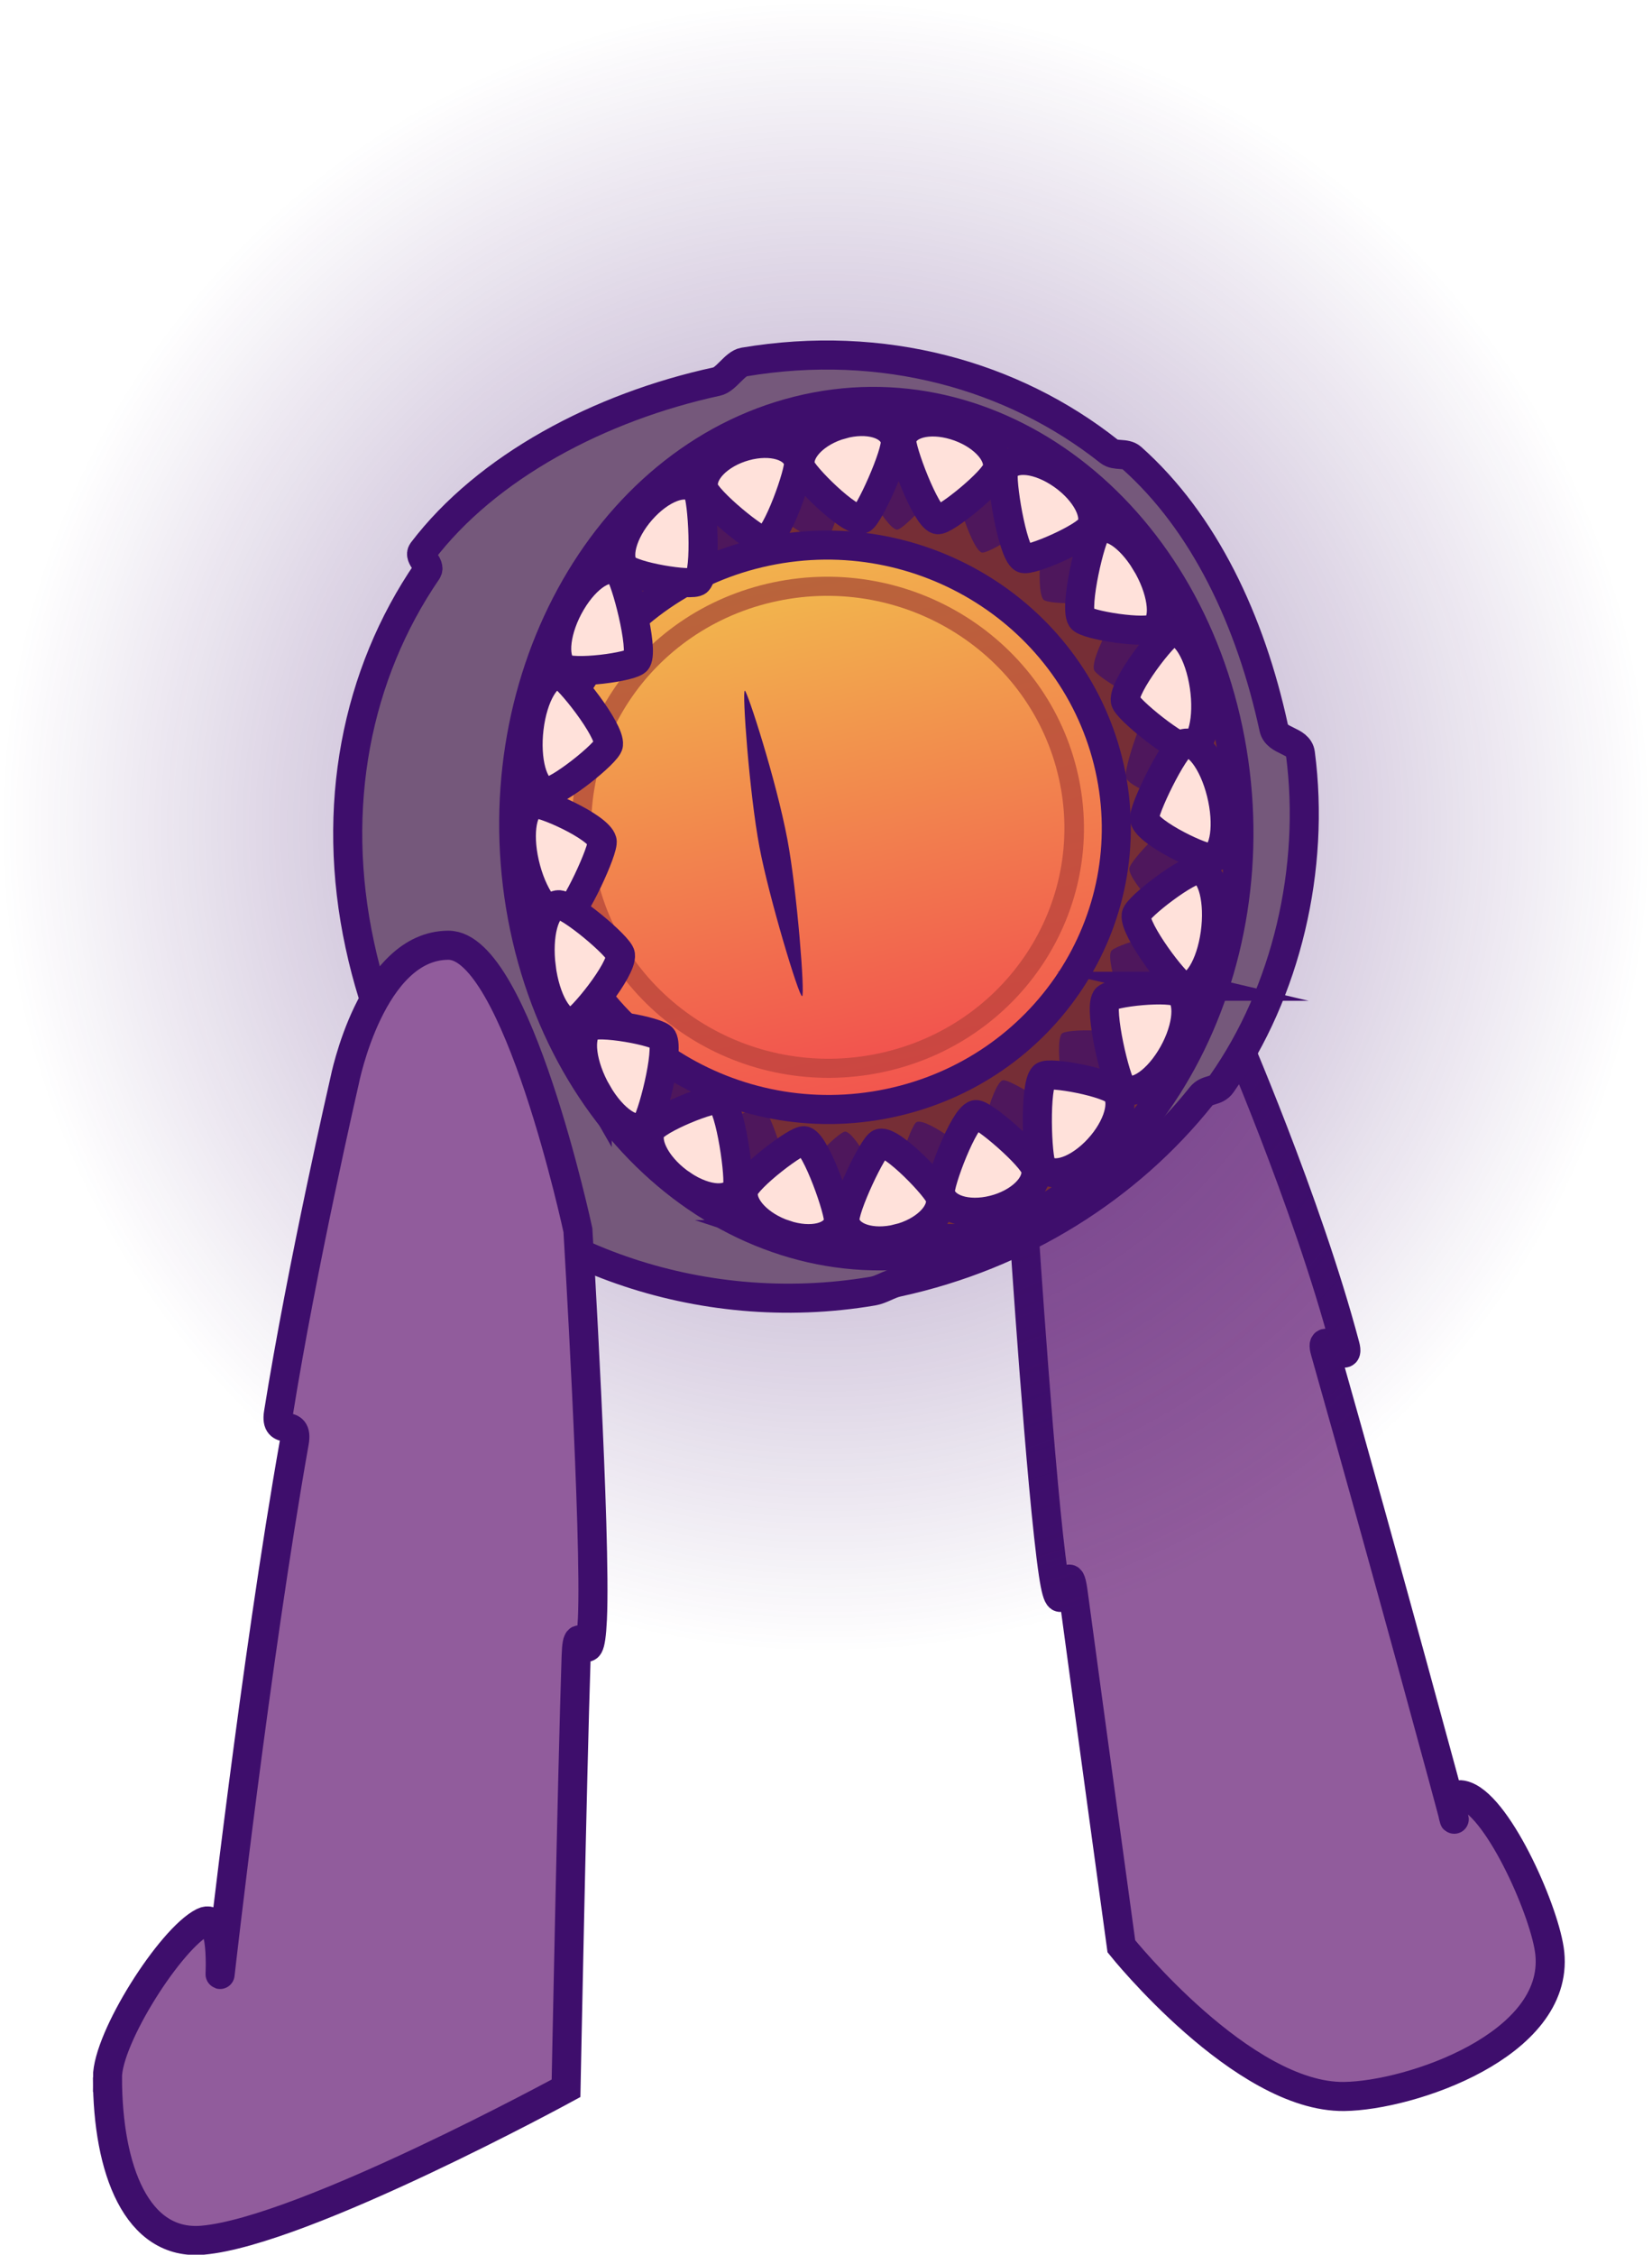 <svg version="1.1" xmlns="http://www.w3.org/2000/svg" xmlns:xlink="http://www.w3.org/1999/xlink" width="142.132" height="193.843" viewBox="0,0,142.132,193.843"><defs><radialGradient cx="76.966" cy="213.802" r="71.051" gradientUnits="userSpaceOnUse" id="color-1"><stop offset="0" stop-color="#3e0e6b" stop-opacity="0.514"/><stop offset="1" stop-color="#3e0e6b" stop-opacity="0"/></radialGradient><linearGradient x1="71.836" y1="190.143" x2="82.41" y2="237.578" gradientUnits="userSpaceOnUse" id="color-2"><stop offset="0" stop-color="#f2b34d"/><stop offset="1" stop-color="#f2544e"/></linearGradient><linearGradient x1="72.429" y1="192.803" x2="81.817" y2="234.918" gradientUnits="userSpaceOnUse" id="color-3"><stop offset="0" stop-color="#b9643b"/><stop offset="1" stop-color="#cb4641"/></linearGradient><linearGradient x1="72.786" y1="194.409" x2="81.459" y2="233.312" gradientUnits="userSpaceOnUse" id="color-4"><stop offset="0" stop-color="#f2b34d"/><stop offset="1" stop-color="#f2544e"/></linearGradient></defs><g transform="translate(-5.9,-142.736)"><g data-paper-data="{&quot;isPaintingLayer&quot;:true}" fill-rule="nonzero" stroke-linecap="butt" stroke-linejoin="miter" stroke-miterlimit="10" stroke-dasharray="" stroke-dashoffset="0" style="mix-blend-mode: normal"><path d="M121.545,322.976c-8.734,0.109 -19.167,-12.911 -19.167,-12.911c0,0 -2.739,-19.951 -4.143,-30.394c-0.535,-3.976 -0.891,3.868 -1.714,-1.643c-1.056,-7.075 -2.541,-29.793 -2.541,-29.793c0,0 1.933,-26.376 7.785,-26.968c5.651,-0.572 9.069,7.218 10.187,9.387c0.191,0.371 -0.12,0.453 -0.12,0.453c0,0 6.489,14.869 9.794,27.317c0.544,2.05 -2.322,-1.648 -1.721,0.474c5.21,18.367 10.995,39.71 11.111,40.241c0.079,0.361 -0.921,-2.723 0.999,-1.993c2.919,1.111 6.886,10.137 7.226,13.535c0.788,7.882 -11.982,12.224 -17.697,12.295z" data-paper-data="{&quot;index&quot;:null}" fill="#915c9c" stroke="#3e0e6c" stroke-width="2.5"/><path d="" data-paper-data="{&quot;index&quot;:null}" fill="#915c9c" stroke="#3e0e6c" stroke-width="2.5"/><path d="M13.91,246.549c-18.085,-34.824 -4.516,-77.716 30.309,-95.802c34.824,-18.085 77.716,-4.516 95.802,30.309c18.085,34.824 4.516,77.716 -30.309,95.802c-34.824,18.085 -77.716,4.516 -95.802,-30.309z" fill="url(#color-1)" stroke="none" stroke-width="0"/><g><path d="M36.861,224.006c-2.584,-11.942 -0.275,-23.33 5.789,-32.172c0.357,-0.52 -0.784,-1.196 -0.402,-1.698c5.518,-7.245 15.202,-12.407 25.337,-14.601c0.781,-0.169 1.539,-1.543 2.312,-1.674c11.962,-2.014 23.158,1.14 31.423,7.681c0.555,0.439 1.414,0.088 1.942,0.557c6.244,5.552 10.227,13.974 12.231,23.233c0.256,1.183 2.135,1.015 2.288,2.184c1.296,9.901 -1.215,20.513 -6.774,28.406c-0.497,0.706 -1.234,0.397 -1.776,1.075c-6.244,7.81 -15.384,13.658 -26.116,15.981c-0.73,0.158 -1.39,0.633 -2.122,0.757c-15.064,2.556 -29.902,-3.14 -38.02,-12.684c-0.864,-1.016 0.82,-0.951 0.058,-2.085c-2.83,-4.215 -4.931,-9.234 -6.17,-14.959zM82.809,229.656c17.508,-3.789 13.07,-8.73 9.281,-26.238c-3.789,-17.508 -1.951,-5.368 -19.459,-1.579c-17.508,3.789 -5.984,-3.441 -2.195,14.067c3.789,17.508 -4.827,21.389 12.681,17.6z" fill="#75587b" stroke="#3e0e6c" stroke-width="2.5"/><path d="M111.749,206.379c3.725,19.843 -6.89,39.33 -23.709,43.526c-16.819,4.196 -33.474,-8.488 -37.199,-28.331c-3.725,-19.843 6.89,-39.33 23.709,-43.526c16.819,-4.196 33.474,8.488 37.199,28.331z" fill="#762e36" stroke="#3e0e6c" stroke-width="2.5"/><g fill="#4e175c" stroke="none" stroke-width="0"><g><g><path d="M71.503,185.827c-0.43,-1.239 0.869,-3.001 2.902,-3.936c2.033,-0.935 4.031,-0.688 4.461,0.551c0.321,0.924 -1.388,6.57 -1.905,6.808c-0.926,0.426 -5.225,-2.748 -5.459,-3.423z"/><path d="M79.392,182.316c0.076,-1.316 1.924,-2.15 4.127,-1.863c2.203,0.288 3.927,1.588 3.851,2.905c-0.057,0.982 -3.744,4.987 -4.303,4.914c-1.004,-0.131 -3.716,-5.239 -3.674,-5.956z"/><path d="M87.912,183.456c0.335,-1.245 2.312,-1.523 4.416,-0.621c2.104,0.902 3.539,2.643 3.205,3.888c-0.25,0.929 -4.657,3.736 -5.191,3.507c-0.959,-0.411 -2.612,-6.096 -2.43,-6.774z"/><path d="M100.265,188.896c1.574,1.931 2.222,4.232 1.448,5.138c-0.578,0.676 -5.647,0.735 -6.047,0.244c-0.717,-0.88 -0.074,-6.745 0.347,-7.238c0.774,-0.906 2.678,-0.075 4.252,1.856z"/><path d="M103.045,194.16c1.045,-0.378 2.47,1.374 3.184,3.912c0.714,2.539 0.445,4.903 -0.6,5.28c-0.779,0.282 -5.424,-2.392 -5.606,-3.037c-0.325,-1.157 2.452,-5.95 3.021,-6.156z"/></g><g data-paper-data="{&quot;index&quot;:null}"><path d="M71.304,185.502c0.234,0.675 -0.978,6.382 -1.905,6.808c-0.516,0.237 -5.138,-2.498 -5.459,-3.423c-0.43,-1.239 0.869,-3.001 2.902,-3.936c2.033,-0.935 4.031,-0.688 4.461,0.551z"/><path d="M63.484,189.212c0.459,0.486 1.555,6.338 0.906,7.228c-0.362,0.497 -5.432,0.518 -6.062,-0.148c-0.844,-0.893 -0.374,-3.203 1.05,-5.158c1.424,-1.955 3.262,-2.816 4.106,-1.922z"/><path d="M57.994,196.794c0.538,0.347 2.747,5.776 2.298,6.834c-0.25,0.59 -5.125,2.05 -5.862,1.575c-0.988,-0.637 -0.992,-3.036 -0.007,-5.358c0.984,-2.322 2.583,-3.688 3.572,-3.051z"/><path d="M54.271,205.813c0.601,0.023 4.581,3.763 4.588,4.969c0.004,0.672 -3.704,4.649 -4.528,4.617c-1.104,-0.043 -2.013,-2.223 -2.03,-4.87c-0.017,-2.647 0.865,-4.759 1.969,-4.716z"/><path d="M53.443,216.547c0.535,-0.302 5.42,0.969 5.877,2.065c0.255,0.611 -1.509,6.231 -2.242,6.644c-0.983,0.555 -2.594,-0.946 -3.598,-3.351c-1.004,-2.405 -1.02,-4.804 -0.037,-5.359z"/></g></g><g data-paper-data="{&quot;index&quot;:null}"><g><path d="M90.104,242.376c-0.22,-0.681 1.11,-6.358 2.045,-6.759c0.521,-0.224 5.082,2.634 5.384,3.567c0.404,1.251 -0.931,2.979 -2.982,3.861c-2.051,0.882 -4.042,0.582 -4.447,-0.668z"/><path d="M97.994,238.871c-0.449,-0.499 -1.422,-6.38 -0.756,-7.254c0.372,-0.487 5.439,-0.375 6.054,0.308c0.825,0.916 0.307,3.213 -1.156,5.131c-1.463,1.918 -3.318,2.73 -4.143,1.815z"/><path d="M103.638,231.433c-0.53,-0.361 -2.625,-5.85 -2.155,-6.896c0.262,-0.583 5.164,-1.916 5.891,-1.421c0.974,0.663 0.928,3.062 -0.104,5.359c-1.032,2.297 -2.658,3.621 -3.632,2.958z"/><path d="M107.544,222.509c-0.6,-0.039 -4.499,-3.884 -4.482,-5.091c0.01,-0.673 3.798,-4.553 4.62,-4.499c1.102,0.072 1.965,2.277 1.927,4.925c-0.038,2.648 -0.963,4.737 -2.065,4.665z"/><path d="M108.595,211.795c-0.541,0.288 -5.396,-1.112 -5.83,-2.22c-0.242,-0.618 1.637,-6.192 2.378,-6.587c0.994,-0.529 2.573,1.014 3.526,3.446c0.953,2.432 0.92,4.832 -0.074,5.361z"/></g><g data-paper-data="{&quot;index&quot;:null}"><path d="M87.163,246.632c-2.051,0.882 -4.042,0.582 -4.447,-0.668c-0.302,-0.933 1.524,-6.535 2.045,-6.759c0.935,-0.402 5.164,2.886 5.384,3.567c0.404,1.251 -0.931,2.979 -2.982,3.861z"/><path d="M78.028,247.83c-2.195,-0.346 -3.891,-1.692 -3.788,-3.007c0.077,-0.981 3.845,-4.889 4.402,-4.801c1,0.158 3.604,5.338 3.548,6.054c-0.103,1.315 -1.967,2.1 -4.162,1.754z"/><path d="M69.274,245.216c-2.084,-0.958 -3.482,-2.736 -3.122,-3.973c0.269,-0.922 4.731,-3.614 5.26,-3.371c0.95,0.436 2.483,6.166 2.287,6.839c-0.36,1.237 -2.341,1.463 -4.426,0.505z"/><path d="M61.468,238.945c-1.533,-1.973 -2.132,-4.291 -1.34,-5.177c0.591,-0.661 5.658,-0.586 6.047,-0.085c0.698,0.899 -0.066,6.748 -0.497,7.231c-0.793,0.886 -2.678,0.005 -4.21,-1.969z"/><path d="M55.7,229.609c-0.66,-2.558 -0.343,-4.915 0.709,-5.266c0.785,-0.261 5.371,2.535 5.538,3.185c0.301,1.165 -2.574,5.887 -3.147,6.078c-1.052,0.35 -2.44,-1.439 -3.101,-3.997z"/></g></g></g><g><path d="M52.878,218.954c-2.92,-13.099 5.568,-25.998 18.958,-28.811c13.39,-2.813 26.613,5.525 29.533,18.624c2.92,13.099 -5.568,25.998 -18.958,28.811c-13.39,2.813 -26.613,-5.525 -29.533,-18.624z" fill="url(#color-2)" stroke="#3e0e6c" stroke-width="2.5"/><path d="M55.597,218.383c-2.593,-11.63 4.943,-23.082 16.832,-25.58c11.889,-2.498 23.628,4.905 26.221,16.535c2.593,11.63 -4.943,23.082 -16.832,25.58c-11.889,2.498 -23.628,-4.905 -26.221,-16.535z" fill="url(#color-3)" stroke="none" stroke-width="0"/><path d="M57.238,218.038c-2.395,-10.743 4.566,-21.322 15.548,-23.629c10.982,-2.307 21.826,4.531 24.221,15.274c2.395,10.743 -4.566,21.322 -15.548,23.629c-10.982,2.307 -21.826,-4.531 -24.221,-15.274z" fill="url(#color-4)" stroke="none" stroke-width="0"/></g><g fill="#ffe1da" stroke="#3e0e6c" stroke-width="2.5"><g><g><path d="M78.321,179.221c2.252,-0.624 4.31,-0.017 4.598,1.356c0.215,1.024 -2.317,6.636 -2.888,6.794c-1.026,0.284 -5.108,-3.789 -5.265,-4.536c-0.288,-1.372 1.304,-2.99 3.556,-3.614z"/><path d="M83.485,180.536c0.253,-1.365 2.296,-1.915 4.565,-1.229c2.268,0.686 3.902,2.348 3.649,3.713c-0.189,1.018 -4.574,4.566 -5.151,4.392c-1.033,-0.313 -3.201,-6.133 -3.064,-6.876z"/><path d="M92.255,183.218c0.514,-1.245 2.62,-1.191 4.704,0.121c2.084,1.312 3.358,3.385 2.844,4.63c-0.383,0.929 -5.366,3.098 -5.895,2.764c-0.95,-0.598 -1.933,-6.837 -1.653,-7.515z"/><path d="M104.471,191.07c1.394,2.297 1.77,4.818 0.84,5.631c-0.694,0.607 -6.008,-0.217 -6.362,-0.801c-0.635,-1.046 0.808,-7.074 1.315,-7.516c0.93,-0.813 2.813,0.389 4.207,2.686z"/><path d="M106.689,197.066c1.143,-0.213 2.406,1.869 2.819,4.652c0.414,2.782 -0.178,5.21 -1.322,5.423c-0.853,0.159 -5.364,-3.451 -5.469,-4.158c-0.188,-1.268 3.349,-5.801 3.972,-5.917z"/></g><g data-paper-data="{&quot;index&quot;:null}"><path d="M74.599,182.46c0.157,0.747 -1.863,6.51 -2.888,6.794c-0.572,0.158 -5.05,-3.512 -5.265,-4.536c-0.288,-1.372 1.304,-2.99 3.556,-3.614c2.252,-0.624 4.31,-0.017 4.598,1.356z"/><path d="M65.926,184.978c0.417,0.589 0.795,6.906 -0.001,7.725c-0.444,0.457 -5.755,-0.406 -6.326,-1.214c-0.766,-1.083 0.029,-3.418 1.777,-5.216c1.747,-1.798 3.785,-2.378 4.551,-1.295z"/><path d="M59.183,191.956c0.518,0.457 2.116,6.526 1.508,7.555c-0.339,0.574 -5.634,1.251 -6.344,0.625c-0.951,-0.839 -0.639,-3.351 0.696,-5.61c1.335,-2.259 3.189,-3.41 4.14,-2.57z"/><path d="M54.101,200.748c0.626,0.129 4.301,4.739 4.15,6.003c-0.084,0.705 -4.488,4.22 -5.346,4.043c-1.15,-0.237 -1.815,-2.679 -1.485,-5.453c0.33,-2.774 1.53,-4.831 2.681,-4.593z"/><path d="M51.823,211.839c0.6,-0.223 5.547,1.961 5.881,3.188c0.187,0.684 -2.398,6.259 -3.22,6.564c-1.102,0.409 -2.592,-1.443 -3.326,-4.136c-0.735,-2.693 -0.437,-5.208 0.665,-5.616z"/></g></g><g data-paper-data="{&quot;index&quot;:null}"><g><path d="M86.806,245.28c-0.141,-0.751 1.997,-6.461 3.028,-6.719c0.575,-0.143 4.974,3.645 5.167,4.674c0.259,1.38 -1.366,2.956 -3.629,3.521c-2.263,0.565 -4.308,-0.096 -4.567,-1.476z"/><path d="M95.527,242.989c-0.405,-0.6 -0.651,-6.927 0.162,-7.725c0.453,-0.445 5.743,0.557 6.297,1.379c0.743,1.103 -0.101,3.417 -1.884,5.17c-1.784,1.752 -3.832,2.279 -4.575,1.176z"/><path d="M102.412,236.187c-0.508,-0.471 -1.979,-6.582 -1.349,-7.595c0.351,-0.565 5.657,-1.104 6.353,-0.459c0.933,0.864 0.569,3.368 -0.813,5.592c-1.382,2.224 -3.258,3.326 -4.191,2.462z"/><path d="M107.674,227.528c-0.623,-0.146 -4.199,-4.852 -4.023,-6.112c0.099,-0.702 4.574,-4.103 5.427,-3.903c1.145,0.268 1.758,2.726 1.37,5.492c-0.388,2.766 -1.63,4.791 -2.775,4.523z"/><path d="M110.182,216.495c-0.604,0.207 -5.502,-2.106 -5.811,-3.342c-0.172,-0.689 2.527,-6.197 3.355,-6.48c1.11,-0.38 2.56,1.511 3.238,4.223c0.678,2.712 0.328,5.219 -0.782,5.599z"/></g><g data-paper-data="{&quot;index&quot;:null}"><path d="M83.169,249.221c-2.263,0.565 -4.308,-0.096 -4.567,-1.476c-0.193,-1.029 2.454,-6.575 3.028,-6.719c1.031,-0.257 5.026,3.923 5.167,4.674c0.259,1.38 -1.366,2.956 -3.629,3.521z"/><path d="M73.448,248.88c-2.253,-0.745 -3.851,-2.451 -3.57,-3.809c0.21,-1.013 4.667,-4.447 5.239,-4.258c1.026,0.34 3.071,6.217 2.918,6.957c-0.281,1.358 -2.335,1.855 -4.588,1.11z"/><path d="M64.628,244.615c-2.056,-1.366 -3.285,-3.473 -2.746,-4.704c0.402,-0.919 5.427,-2.957 5.949,-2.61c0.937,0.623 1.789,6.888 1.496,7.559c-0.539,1.232 -2.643,1.122 -4.699,-0.244z"/><path d="M57.281,236.687c-1.345,-2.333 -1.669,-4.864 -0.722,-5.653c0.706,-0.589 6,0.374 6.342,0.967c0.613,1.063 -0.956,7.053 -1.471,7.482c-0.946,0.789 -2.804,-0.463 -4.149,-2.796z"/><path d="M52.469,225.908c-0.355,-2.793 0.287,-5.205 1.434,-5.389c0.856,-0.137 5.289,3.591 5.379,4.301c0.162,1.273 -3.468,5.713 -4.093,5.813c-1.147,0.183 -2.365,-1.932 -2.721,-4.725z"/></g></g></g><path d="M73.651,214.944c0.823,4.382 1.523,13.367 1.259,13.433c-0.273,0.068 -2.868,-8.55 -3.672,-12.831c-0.874,-4.655 -1.498,-13.373 -1.259,-13.433c0.189,-0.047 2.696,7.636 3.672,12.831z" fill="#3e0e6c" stroke="none" stroke-width="0"/></g><path d="M15.146,321.336c-0.004,-3.414 5.441,-11.954 8.234,-13.354c1.837,-0.92 1.416,4.855 1.458,4.488c0.062,-0.539 3.049,-26.94 6.383,-45.738c0.385,-2.172 -1.699,-0.412 -1.364,-2.506c2.035,-12.717 5.695,-28.59 5.695,-28.59c0,0 2.282,-11.635 8.934,-11.635c5.881,0 11.135,24.494 11.135,24.494c0,0 1.585,26.305 1.247,33.45c-0.264,5.566 -1.268,-0.823 -1.4,3.187c-0.345,10.531 -0.869,37.14 -0.869,37.14c0,0 -22.55,12.287 -31.25,13.058c-5.693,0.505 -8.193,-6.073 -8.203,-13.994z" fill="#915c9c" stroke="#3e0e6c" stroke-width="2.5"/></g></g></svg>